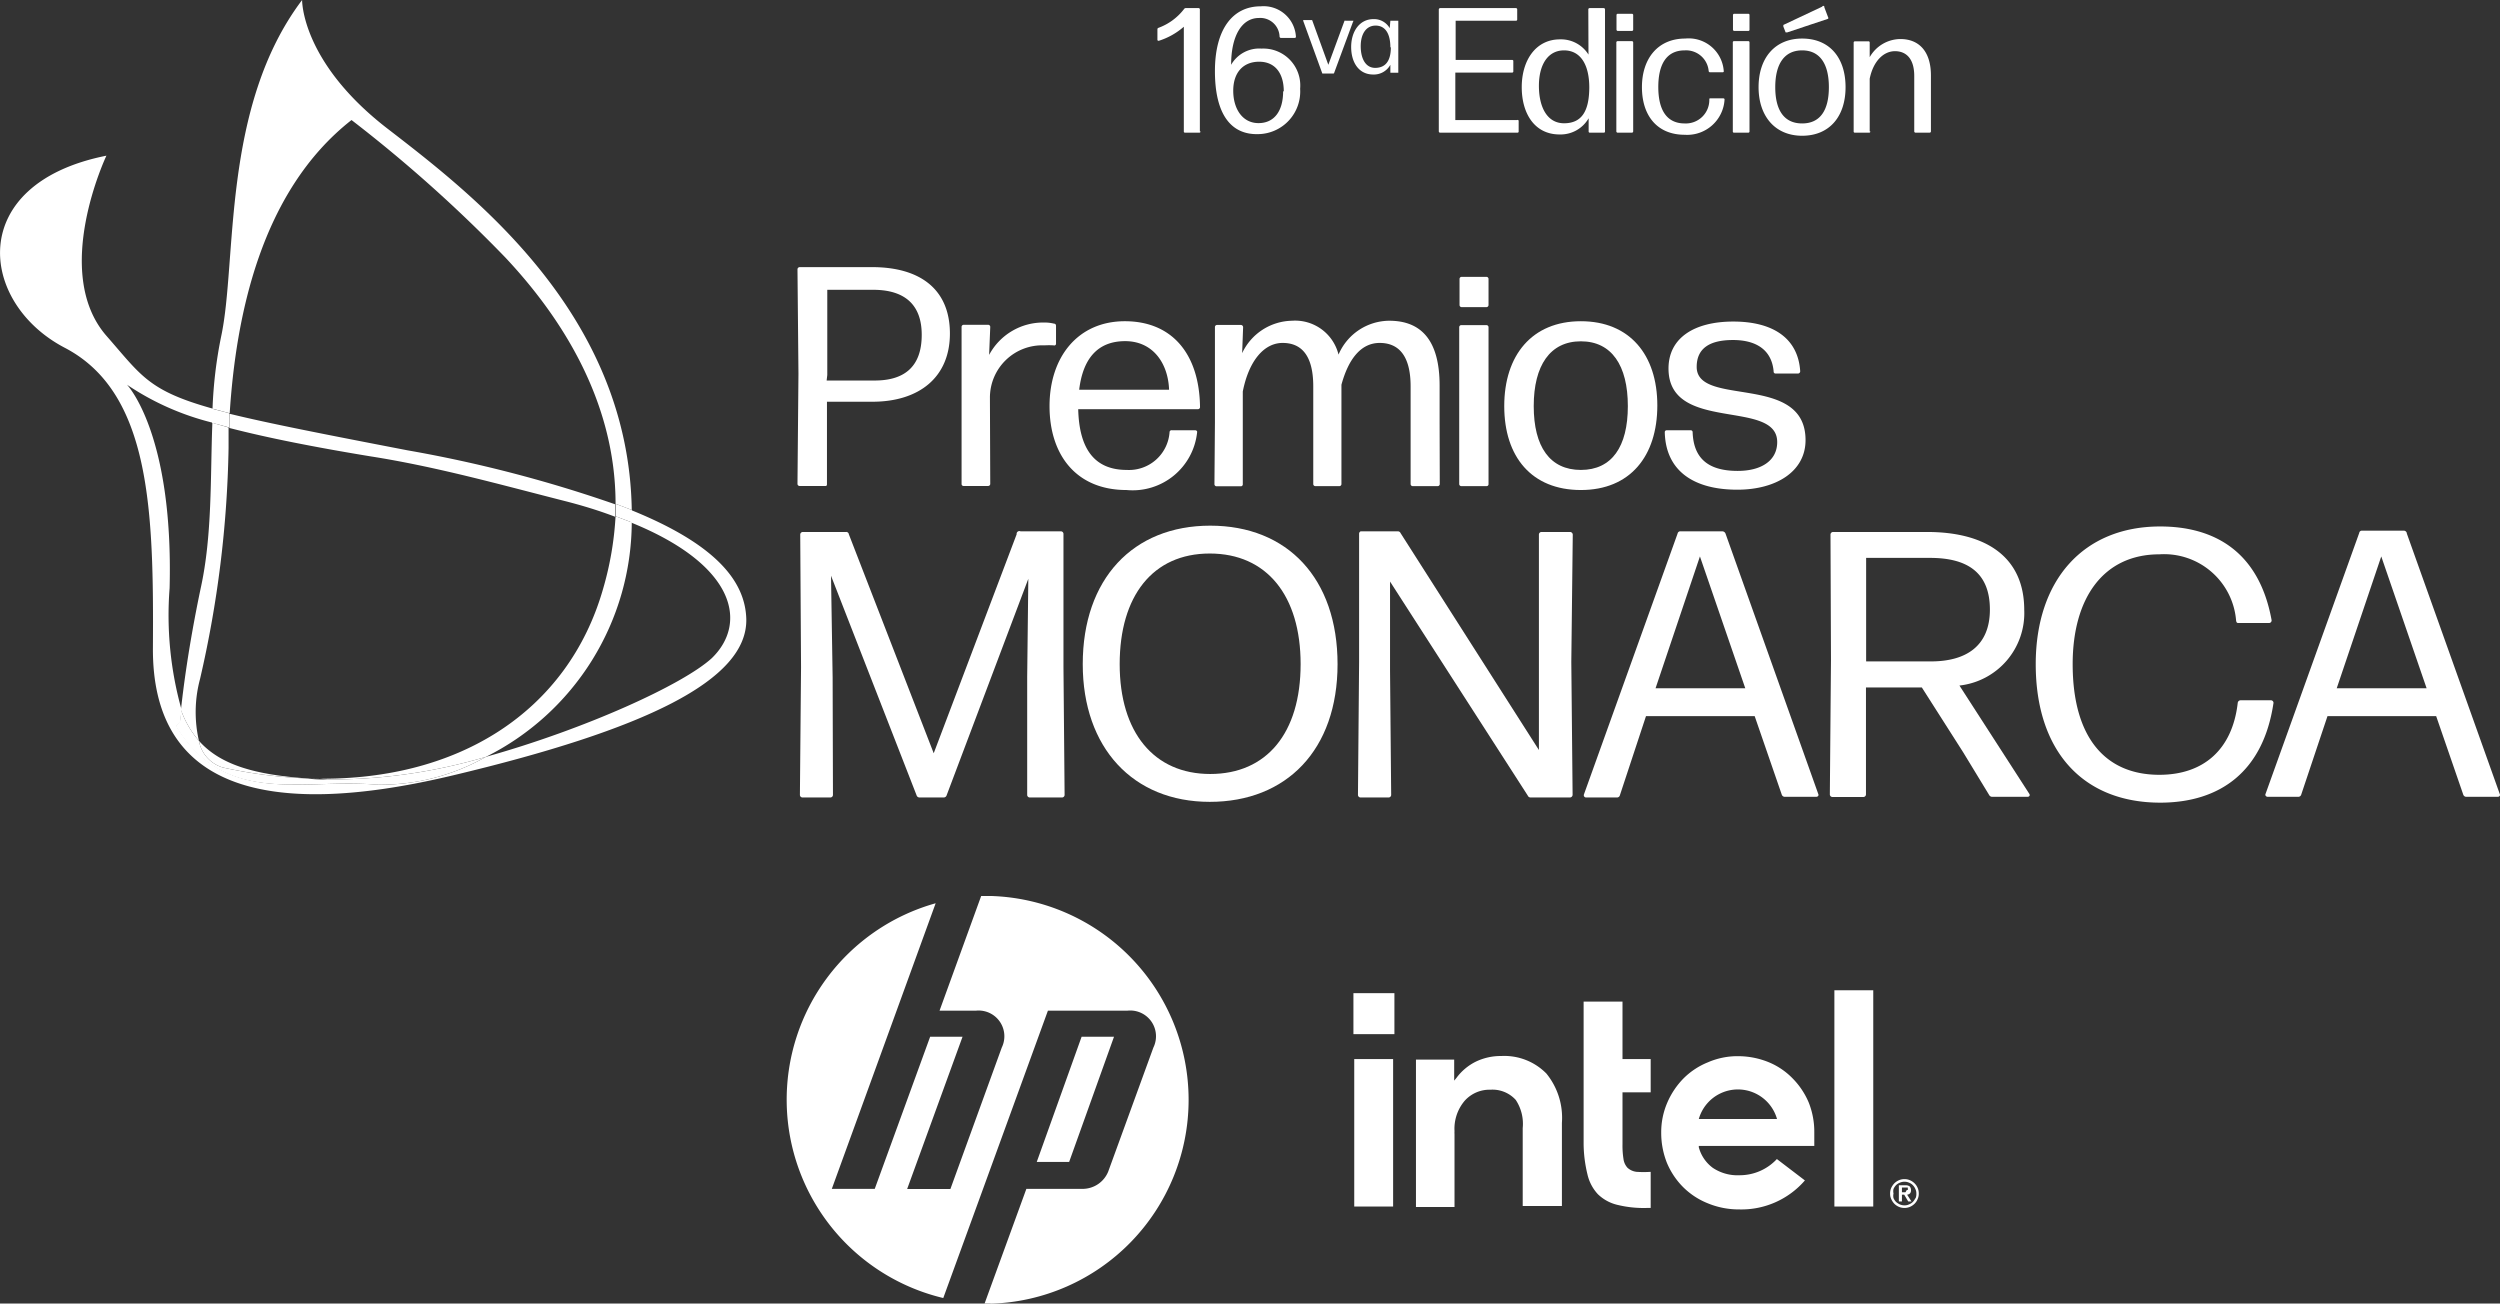 <svg xmlns="http://www.w3.org/2000/svg" viewBox="0 0 154.33 80.47"><rect x="0" y="0" width="154.33" height="80.47" fill="#333333" stroke="none"/><title>Asset 3</title><g id="Layer_2" data-name="Layer 2"><g id="Layer_3" data-name="Layer 3"><rect x="83.55" y="61.31" width="2.53" height="2.53" style="fill:#fff"/><path d="M86,74.48v-9.1h-2.4v9.1Zm15.9.09V72.34a6.58,6.58,0,0,1-.87,0,1,1,0,0,1-.56-.25,1,1,0,0,1-.25-.55,5.18,5.18,0,0,1-.06-.88V67.43h1.74V65.38h-1.74V61.83h-2.4v8.8A8.25,8.25,0,0,0,98,72.51a2.65,2.65,0,0,0,.64,1.21,2.57,2.57,0,0,0,1.17.65,6.81,6.81,0,0,0,1.83.2Zm13.74-.09V61.13h-2.4V74.48ZM95.46,66.27a3.64,3.64,0,0,0-2.79-1.08,3.55,3.55,0,0,0-1.57.35,3.33,3.33,0,0,0-1.19,1l-.14.17v-1.3H87.41v9.1h2.38V70a1,1,0,0,1,0-.17,2.67,2.67,0,0,1,.63-1.88A2.06,2.06,0,0,1,92,67.27a1.94,1.94,0,0,1,1.57.63A2.67,2.67,0,0,1,94,69.64h0v0h0v4.81h2.42V69.31A4.32,4.32,0,0,0,95.46,66.27ZM112,69.91a4.89,4.89,0,0,0-.34-1.84,4.72,4.72,0,0,0-1-1.5,4.38,4.38,0,0,0-1.48-1,5,5,0,0,0-1.91-.37,4.56,4.56,0,0,0-1.84.38,4.5,4.5,0,0,0-1.51,1,4.89,4.89,0,0,0-1,1.5,4.6,4.6,0,0,0-.37,1.85,5,5,0,0,0,.35,1.85,4.67,4.67,0,0,0,1,1.5,4.54,4.54,0,0,0,1.52,1,5,5,0,0,0,1.95.38,5.18,5.18,0,0,0,4.05-1.79l-1.73-1.32a3.13,3.13,0,0,1-2.3,1,2.74,2.74,0,0,1-1.66-.46,2.32,2.32,0,0,1-.86-1.27l0-.08H112Zm-7.13-.83a2.51,2.51,0,0,1,4.83,0Z" style="fill:#fff"/><path d="M118.38,73.33a.87.87,0,0,0-.19-.28.92.92,0,0,0-.28-.19.8.8,0,0,0-.34-.07.81.81,0,0,0-.35.07.92.92,0,0,0-.28.19,1.07,1.07,0,0,0-.19.28.84.84,0,0,0-.07.35.77.77,0,0,0,.07.34,1,1,0,0,0,.19.29.92.92,0,0,0,.28.19.89.89,0,0,0,.69,0,.92.92,0,0,0,.28-.19.81.81,0,0,0,.19-.29.77.77,0,0,0,.07-.34A.84.84,0,0,0,118.38,73.33Zm-.14.63a.78.78,0,0,1-.16.24.76.76,0,0,1-.23.15.67.67,0,0,1-.28.06.72.72,0,0,1-.29-.06.91.91,0,0,1-.23-.15.78.78,0,0,1-.16-.24.66.66,0,0,1,0-.28.64.64,0,0,1,0-.28.78.78,0,0,1,.16-.24.7.7,0,0,1,.23-.15.72.72,0,0,1,.29-.06.67.67,0,0,1,.28.06.61.61,0,0,1,.23.15.78.78,0,0,1,.16.24.64.64,0,0,1,.06.28A.67.67,0,0,1,118.24,74Zm-.51-.21a.3.3,0,0,0,.18-.08.28.28,0,0,0,.06-.2.34.34,0,0,0-.08-.23.41.41,0,0,0-.27-.07h-.4v1h.19v-.42h.14l.25.42h.2Zm-.1-.15h-.22v-.29h.3l.06,0a.12.12,0,0,1,0,.07.15.15,0,0,1,0,.08l-.06,0Z" style="fill:#fff"/><g id="_Group_" data-name="&lt;Group&gt;"><path id="_Compound_Path_" data-name="&lt;Compound Path&gt;" d="M61.16,80.47h-.38l2.58-7.08H66.9a1.71,1.71,0,0,0,1.51-1.06l2.79-7.66a1.59,1.59,0,0,0-1.6-2.28H64.69L60.57,73.71h0l-2.34,6.42a12.59,12.59,0,0,1-.47-24.37l-2.41,6.63h0l-4,11H54L57.42,64h2L56,73.4h2.67l3.17-8.73a1.59,1.59,0,0,0-1.59-2.28H58l2.57-7.08h.57a12.59,12.59,0,0,1,0,25.17ZM68.77,64h-2L64,71.73h2Z" style="fill:#fff"/></g><path d="M38.94,31.48a2.71,2.71,0,0,1,0,.29c0,.16,0,.32,0,.48,6.53,2.64,7.21,6.24,5,8.38C42.16,42.26,36.15,45,30,46.72a13.2,13.2,0,0,1-6.72,1.72c-4.58-.4-9.35,1.37-12.39-3.62l.26-.3s0-.25.06-.7a21.59,21.59,0,0,1-.74-7.51c.25-9.58-2.63-12.56-2.63-12.56a16.54,16.54,0,0,0,5.31,2.35l0-.87c-4-1.11-4.43-2.05-6.58-4.5-3.42-3.93,0-11.12,0-11.12C-2.13,11.34-1.33,18.69,4,21.47S9.49,31.6,9.44,40,16,50.71,27.9,47.88,46.17,42,46.07,38.2C46,35.86,44.17,33.59,38.94,31.48Z" style="fill:#fff"/><path d="M21.7,7.41a87.17,87.17,0,0,1,9.48,8.47C34.55,19.46,38,24.67,38,31.1l1,.38c-.19-12.1-9.74-19.42-15.08-23.54S18.65,0,18.65,0c-5,6.62-4,16.15-5,20.78a27.1,27.1,0,0,0-.53,4.45l1.06.28C14.56,19.62,16.06,11.83,21.7,7.41Z" style="fill:#fff"/><path d="M14.15,26.39c0-.29,0-.58,0-.88l-1.06-.28,0,.87Z" style="fill:#fff"/><path d="M20.21,48.12c-.41,0-.8,0-1.18-.06a29.63,29.63,0,0,1-5.27-.68,2.11,2.11,0,0,1-1.48-1.65,5.93,5.93,0,0,1-1.11-1.91c0,.45-.06.7-.06.7l-.26.3c3,5,7.81,3.22,12.39,3.62A13.2,13.2,0,0,0,30,46.72,33.53,33.53,0,0,1,20.21,48.12Z" style="fill:#fff"/><path d="M38,31.87l1,.38c0-.16,0-.32,0-.48a2.71,2.71,0,0,0,0-.29l-1-.38C38,31.36,38,31.61,38,31.87Z" style="fill:#fff"/><path d="M12.35,41.91a68.09,68.09,0,0,0,1.76-14.25c0-.41,0-.83,0-1.27l-1-.29c-.13,3.37,0,6.94-.72,10.21-.77,3.67-1.09,6.32-1.22,7.51a5.93,5.93,0,0,0,1.11,1.91A7.9,7.9,0,0,1,12.35,41.91Z" style="fill:#fff"/><path d="M37.23,36.35c-2.15,7.52-8.92,12-18.2,11.71.38,0,.77,0,1.18.06A33.53,33.53,0,0,0,30,46.72a16.26,16.26,0,0,0,9-14.47l-1-.38A19.85,19.85,0,0,1,37.23,36.35Z" style="fill:#fff"/><path d="M12.28,45.73a2.11,2.11,0,0,0,1.48,1.65,29.63,29.63,0,0,0,5.27.68C15.75,47.83,13.61,47.23,12.28,45.73Z" style="fill:#fff"/><path d="M34.75,30.9c1.19.3,2.26.63,3.22,1,0-.26,0-.51,0-.77a81.77,81.77,0,0,0-12.81-3.33c-5.18-1-8.6-1.67-11-2.26,0,.3,0,.59,0,.88,2.36.61,5.24,1.18,8.7,1.75C26.93,28.81,30.75,29.88,34.75,30.9Z" style="fill:#fff"/><path d="M49.37,16.49h4.46c3,0,4.81,1.39,4.81,4.1s-1.91,4.21-4.79,4.21h-2.8l0,5.08A.13.13,0,0,1,51,30H49.37a.13.13,0,0,1-.14-.13l.06-6.8-.06-6.45A.14.14,0,0,1,49.37,16.49Zm1.66,7H54c1.74,0,2.9-.77,2.9-2.82,0-1.89-1.08-2.78-3-2.78H51.07l0,5.26Z" style="fill:#fff"/><path d="M61.13,29.88A.13.13,0,0,1,61,30H59.49a.12.12,0,0,1-.13-.13l0-4.95,0-4.73a.13.13,0,0,1,.13-.14H61a.13.13,0,0,1,.13.14l-.07,1.72a3.78,3.78,0,0,1,3.38-2,2.48,2.48,0,0,1,.63.07c.08,0,.12.06.12.14v1.08a.11.11,0,0,1-.15.12,4.75,4.75,0,0,0-.56,0,3.23,3.23,0,0,0-3.37,3.24Z" style="fill:#fff"/><path d="M72.2,26.67a.12.12,0,0,1,.14-.11h1.43c.08,0,.15.05.13.13a4,4,0,0,1-4.36,3.56c-3.09,0-4.75-2.15-4.75-5.18s1.75-5.24,4.65-5.24,4.6,2,4.64,5.3a.13.13,0,0,1-.14.13H66.56c.06,2.45,1,3.75,3,3.75A2.51,2.51,0,0,0,72.2,26.67Zm-5.58-2.61h5.55c-.06-1.64-1-3-2.71-3S66.85,22.15,66.62,24.06Z" style="fill:#fff"/><path d="M88.88,29.88a.13.13,0,0,1-.14.13H87.22a.13.13,0,0,1-.14-.13l0-3.79V23.85c0-1.91-.75-2.68-1.91-2.68s-1.93,1-2.36,2.58v2.34l0,3.79a.13.13,0,0,1-.14.13H81.21a.13.13,0,0,1-.14-.13l0-3.79V23.85c0-1.91-.73-2.68-1.89-2.68s-2.09,1.12-2.46,3v1.93l0,3.79a.12.12,0,0,1-.13.13H75.1a.13.13,0,0,1-.13-.13L75,26.09l0-5.89a.13.13,0,0,1,.13-.14h1.47a.14.14,0,0,1,.14.14l-.06,1.6a3.47,3.47,0,0,1,3.07-2,2.76,2.76,0,0,1,2.88,2.09,3.43,3.43,0,0,1,3.13-2.09c2,0,3.11,1.24,3.11,4v2.3Z" style="fill:#fff"/><path d="M91.89,29.88a.12.12,0,0,1-.13.13H90.21a.13.13,0,0,1-.13-.13l0-5,0-4.67a.13.13,0,0,1,.13-.14h1.55a.13.13,0,0,1,.13.14l0,4.67Zm0-12.66v1.61a.13.13,0,0,1-.13.13H90.23a.13.13,0,0,1-.13-.13V17.22a.13.13,0,0,1,.13-.13h1.53A.13.13,0,0,1,91.89,17.22Z" style="fill:#fff"/><path d="M92.86,25.07c0-3.15,1.72-5.24,4.73-5.24s4.72,2.07,4.72,5.2-1.68,5.22-4.72,5.22S92.86,28.2,92.86,25.07Zm7.63,0c0-2.51-1-4-2.9-4s-2.91,1.49-2.91,4,1,3.94,2.91,3.94S100.49,27.58,100.49,25.07Z" style="fill:#fff"/><path d="M102.77,26.69c0-.1.06-.13.14-.13h1.45a.12.12,0,0,1,.13.13c.06,1.64,1,2.38,2.78,2.38,1.47,0,2.44-.64,2.44-1.78,0-2.69-6.71-.54-6.71-4.54,0-1.89,1.59-2.9,4-2.9s4,1,4.13,3.07a.14.14,0,0,1-.14.14h-1.37a.12.12,0,0,1-.13-.14c-.12-1.31-1.06-1.93-2.51-1.93s-2.24.52-2.24,1.66c0,2.51,6.72.35,6.72,4.52,0,1.94-1.82,3.06-4.21,3.06C104.53,30.23,102.83,29.05,102.77,26.69Z" style="fill:#fff"/><path d="M51.42,49.07a.16.16,0,0,1-.17.16H49.54a.16.16,0,0,1-.16-.16l.07-7.89L49.4,33a.16.16,0,0,1,.16-.16h2.66a.16.16,0,0,1,.18.14l5.24,13.52,5.12-13.52A.17.17,0,0,1,63,32.8h2.48a.16.16,0,0,1,.17.16l0,8.22.07,7.89a.16.16,0,0,1-.16.16H63.58a.16.16,0,0,1-.17-.16l0-7.26.07-6.08L58.44,49.09a.19.19,0,0,1-.19.14H56.77a.19.19,0,0,1-.19-.14L51.3,35.54l.1,6.27Z" style="fill:#fff"/><path d="M66.84,41c0-5.26,3.1-8.55,7.87-8.55s7.86,3.26,7.86,8.55-3.15,8.5-7.89,8.5S66.84,46.16,66.84,41Zm13.45,0c0-4.23-2.09-6.83-5.61-6.83S69.12,36.79,69.12,41s2.11,6.78,5.59,6.78S80.29,45.26,80.29,41Z" style="fill:#fff"/><path d="M85.88,49.07a.16.16,0,0,1-.16.16H84a.16.16,0,0,1-.17-.16l.07-8.2,0-7.91A.16.16,0,0,1,84,32.8h2.28a.18.18,0,0,1,.18.11L95,46.3,95,40.8,95,33a.16.16,0,0,1,.16-.16h1.76a.17.17,0,0,1,.17.16L97,40.87l.08,8.2a.17.17,0,0,1-.17.16H94.5a.19.19,0,0,1-.19-.12L85.81,35.9l0,5.47Z" style="fill:#fff"/><path d="M106.52,32.94,112.24,49c.05.1,0,.19-.14.19h-1.92a.2.2,0,0,1-.19-.14l-1.67-4.84h-6.71L100,49.09a.18.18,0,0,1-.19.14H97.92a.14.14,0,0,1-.14-.19l5.78-16.1a.17.17,0,0,1,.19-.14h2.58A.22.22,0,0,1,106.52,32.94Zm-1.58,1.41-2.74,8.14h5.54Z" style="fill:#fff"/><path d="M125.27,49c.07.1,0,.19-.11.19H123a.22.22,0,0,1-.21-.12l-1.6-2.63-2.55-4h-3.45l0,6.6a.16.16,0,0,1-.16.16h-1.9a.16.16,0,0,1-.17-.16l.07-8.31L113,33a.16.16,0,0,1,.17-.16h5.79c3.74,0,6,1.62,6,4.81a4.5,4.5,0,0,1-4,4.67ZM115.2,34.44l0,6.39h4c2.16,0,3.64-.94,3.64-3.2s-1.36-3.19-3.69-3.19Z" style="fill:#fff"/><path d="M125.67,41c0-5.19,2.94-8.5,7.68-8.5,3.29,0,6.1,1.5,6.88,5.78a.16.16,0,0,1-.17.18h-1.85c-.1,0-.14,0-.17-.14a4.46,4.46,0,0,0-4.74-4.1c-3.43,0-5.35,2.67-5.35,6.78,0,4.51,2,6.83,5.35,6.83,2.72,0,4.51-1.55,4.84-4.44a.18.18,0,0,1,.19-.16h1.85a.16.16,0,0,1,.16.21c-.63,4.16-3.26,6.11-7,6.11C128.54,49.54,125.67,46.32,125.67,41Z" style="fill:#fff"/><path d="M148.58,32.94,154.31,49c.05.1,0,.19-.14.19h-1.92a.2.2,0,0,1-.19-.14l-1.67-4.84h-6.71l-1.62,4.84a.19.19,0,0,1-.19.14H140c-.11,0-.19-.09-.14-.19l5.78-16.1a.16.16,0,0,1,.18-.14h2.59A.19.19,0,0,1,148.58,32.94ZM147,34.35l-2.75,8.14h5.55Z" style="fill:#fff"/><path d="M74.11,8.11a.07.07,0,0,1-.07.08h-.88a.07.07,0,0,1-.08-.08V1.65a4.3,4.3,0,0,1-1.55.87s-.08,0-.08-.06V1.81a.09.09,0,0,1,.06-.09A3.51,3.51,0,0,0,73.1.55.12.12,0,0,1,73.19.5H74a.08.08,0,0,1,.07.08V8.11Z" style="fill:#fff"/><path d="M75,4.39c0-2.57,1.08-4,2.83-4A2,2,0,0,1,80,2.26a.07.07,0,0,1-.07.08h-.86s-.07,0-.08-.08a1.19,1.19,0,0,0-1.27-1.15C76.65,1.11,76,2.23,76,4a2,2,0,0,1,1.88-1,2.28,2.28,0,0,1,2.38,2.48,2.63,2.63,0,0,1-2.58,2.8C76,8.33,75,7.07,75,4.39Zm4.25,1.25c0-1.11-.53-1.83-1.52-1.83s-1.6.67-1.6,1.79.57,2,1.56,2S79.21,6.83,79.21,5.64Z" style="fill:#fff"/><path d="M82.31,4.54h-.63s-.05,0-.05,0L80.45,1.29s0-.05,0-.05H81a.07.07,0,0,1,0,0L82,4,83,1.28a.07.07,0,0,1,.06,0h.47s.05,0,0,.05L82.36,4.5A.05.05,0,0,1,82.31,4.54Z" style="fill:#fff"/><path d="M85.83,1.28a0,0,0,0,1,0,0h.49a0,0,0,0,1,0,0V4.49a0,0,0,0,1,0,0h-.49a0,0,0,0,1,0,0V4a1.16,1.16,0,0,1-1.06.6c-.89,0-1.36-.75-1.36-1.7s.51-1.72,1.38-1.72a1.11,1.11,0,0,1,1,.56Zm0,1.64c0-.85-.32-1.34-.91-1.34S84,2.1,84,2.85s.29,1.35.91,1.34S85.86,3.76,85.86,2.92Z" style="fill:#fff"/><path d="M93.75,7.49v.62a.07.07,0,0,1-.08.08H88.9a.08.08,0,0,1-.08-.08l0-3.89,0-3.64A.09.09,0,0,1,88.9.5h4.69a.08.08,0,0,1,.07.08v.63a.07.07,0,0,1-.07.07H89.86l0,2.42h3.48a.07.07,0,0,1,.08.08V4.4a.07.07,0,0,1-.08.08H89.84l0,2.93h3.81A.07.07,0,0,1,93.75,7.49Z" style="fill:#fff"/><path d="M98.05.58A.08.08,0,0,1,98.13.5H99a.08.08,0,0,1,.08.08l0,3.31,0,4.22a.07.07,0,0,1-.08.08h-.85a.07.07,0,0,1-.08-.08l0-.81a2,2,0,0,1-1.8,1c-1.52,0-2.33-1.27-2.33-2.92s.86-2.95,2.36-2.95a2,2,0,0,1,1.76.94Zm.06,4.83c0-1.45-.56-2.3-1.56-2.3S95,4,95,5.3s.5,2.32,1.57,2.31S98.1,6.87,98.11,5.41Z" style="fill:#fff"/><path d="M100.82,8.11a.08.08,0,0,1-.08.08h-.88a.08.08,0,0,1-.08-.08l0-2.84,0-2.66a.08.08,0,0,1,.08-.07h.88a.08.08,0,0,1,.08.07l0,2.66Zm0-7.19v.91a.08.08,0,0,1-.08.08h-.87a.08.08,0,0,1-.08-.08V.92a.08.08,0,0,1,.08-.07h.87A.08.08,0,0,1,100.82.92Z" style="fill:#fff"/><path d="M101.36,5.38c0-1.78,1-3,2.67-3a2.17,2.17,0,0,1,2.38,2,.06.06,0,0,1-.06.08h-.78a.08.08,0,0,1-.09-.08A1.4,1.4,0,0,0,104,3.11c-1.11,0-1.63.84-1.63,2.26s.52,2.25,1.63,2.25a1.45,1.45,0,0,0,1.52-1.47c0-.06,0-.08.07-.08h.79s.08,0,.08.07A2.31,2.31,0,0,1,104,8.32C102.32,8.32,101.36,7.16,101.36,5.38Z" style="fill:#fff"/><path d="M108,8.11a.07.07,0,0,1-.07.08h-.88a.07.07,0,0,1-.08-.08l0-2.84,0-2.66a.07.07,0,0,1,.08-.07h.88a.07.07,0,0,1,.07.07l0,2.66Zm0-7.19v.91a.07.07,0,0,1-.07.08h-.87a.08.08,0,0,1-.08-.08V.92a.08.08,0,0,1,.08-.07h.87A.07.07,0,0,1,108,.92Z" style="fill:#fff"/><path d="M108.56,5.38c0-1.79,1-3,2.69-3s2.68,1.18,2.68,3-1,3-2.68,3S108.56,7.16,108.56,5.38Zm4.34,0c0-1.43-.55-2.27-1.65-2.27s-1.66.84-1.66,2.27.55,2.24,1.66,2.24S112.9,6.81,112.9,5.38ZM112.62.45l.23.61a.08.08,0,0,1,0,.1L110.33,2c-.06,0-.08,0-.1,0l-.14-.36c0-.06,0-.08,0-.1l2.4-1.13A.06.06,0,0,1,112.62.45Z" style="fill:#fff"/><path d="M115.46,8.11a.07.07,0,0,1-.07.08h-.88a.07.07,0,0,1-.08-.08l0-2.49,0-3a.08.08,0,0,1,.08-.07h.83a.07.07,0,0,1,.08.07l0,.91a2.2,2.2,0,0,1,1.89-1.12c1.16,0,1.89.77,1.89,2.25V5.77l0,2.34a.08.08,0,0,1-.08.08h-.87a.08.08,0,0,1-.08-.08l0-2.34V4.69c0-1.06-.49-1.53-1.19-1.53s-1.34.61-1.56,1.7V8.11Z" style="fill:#fff"/></g></g></svg>